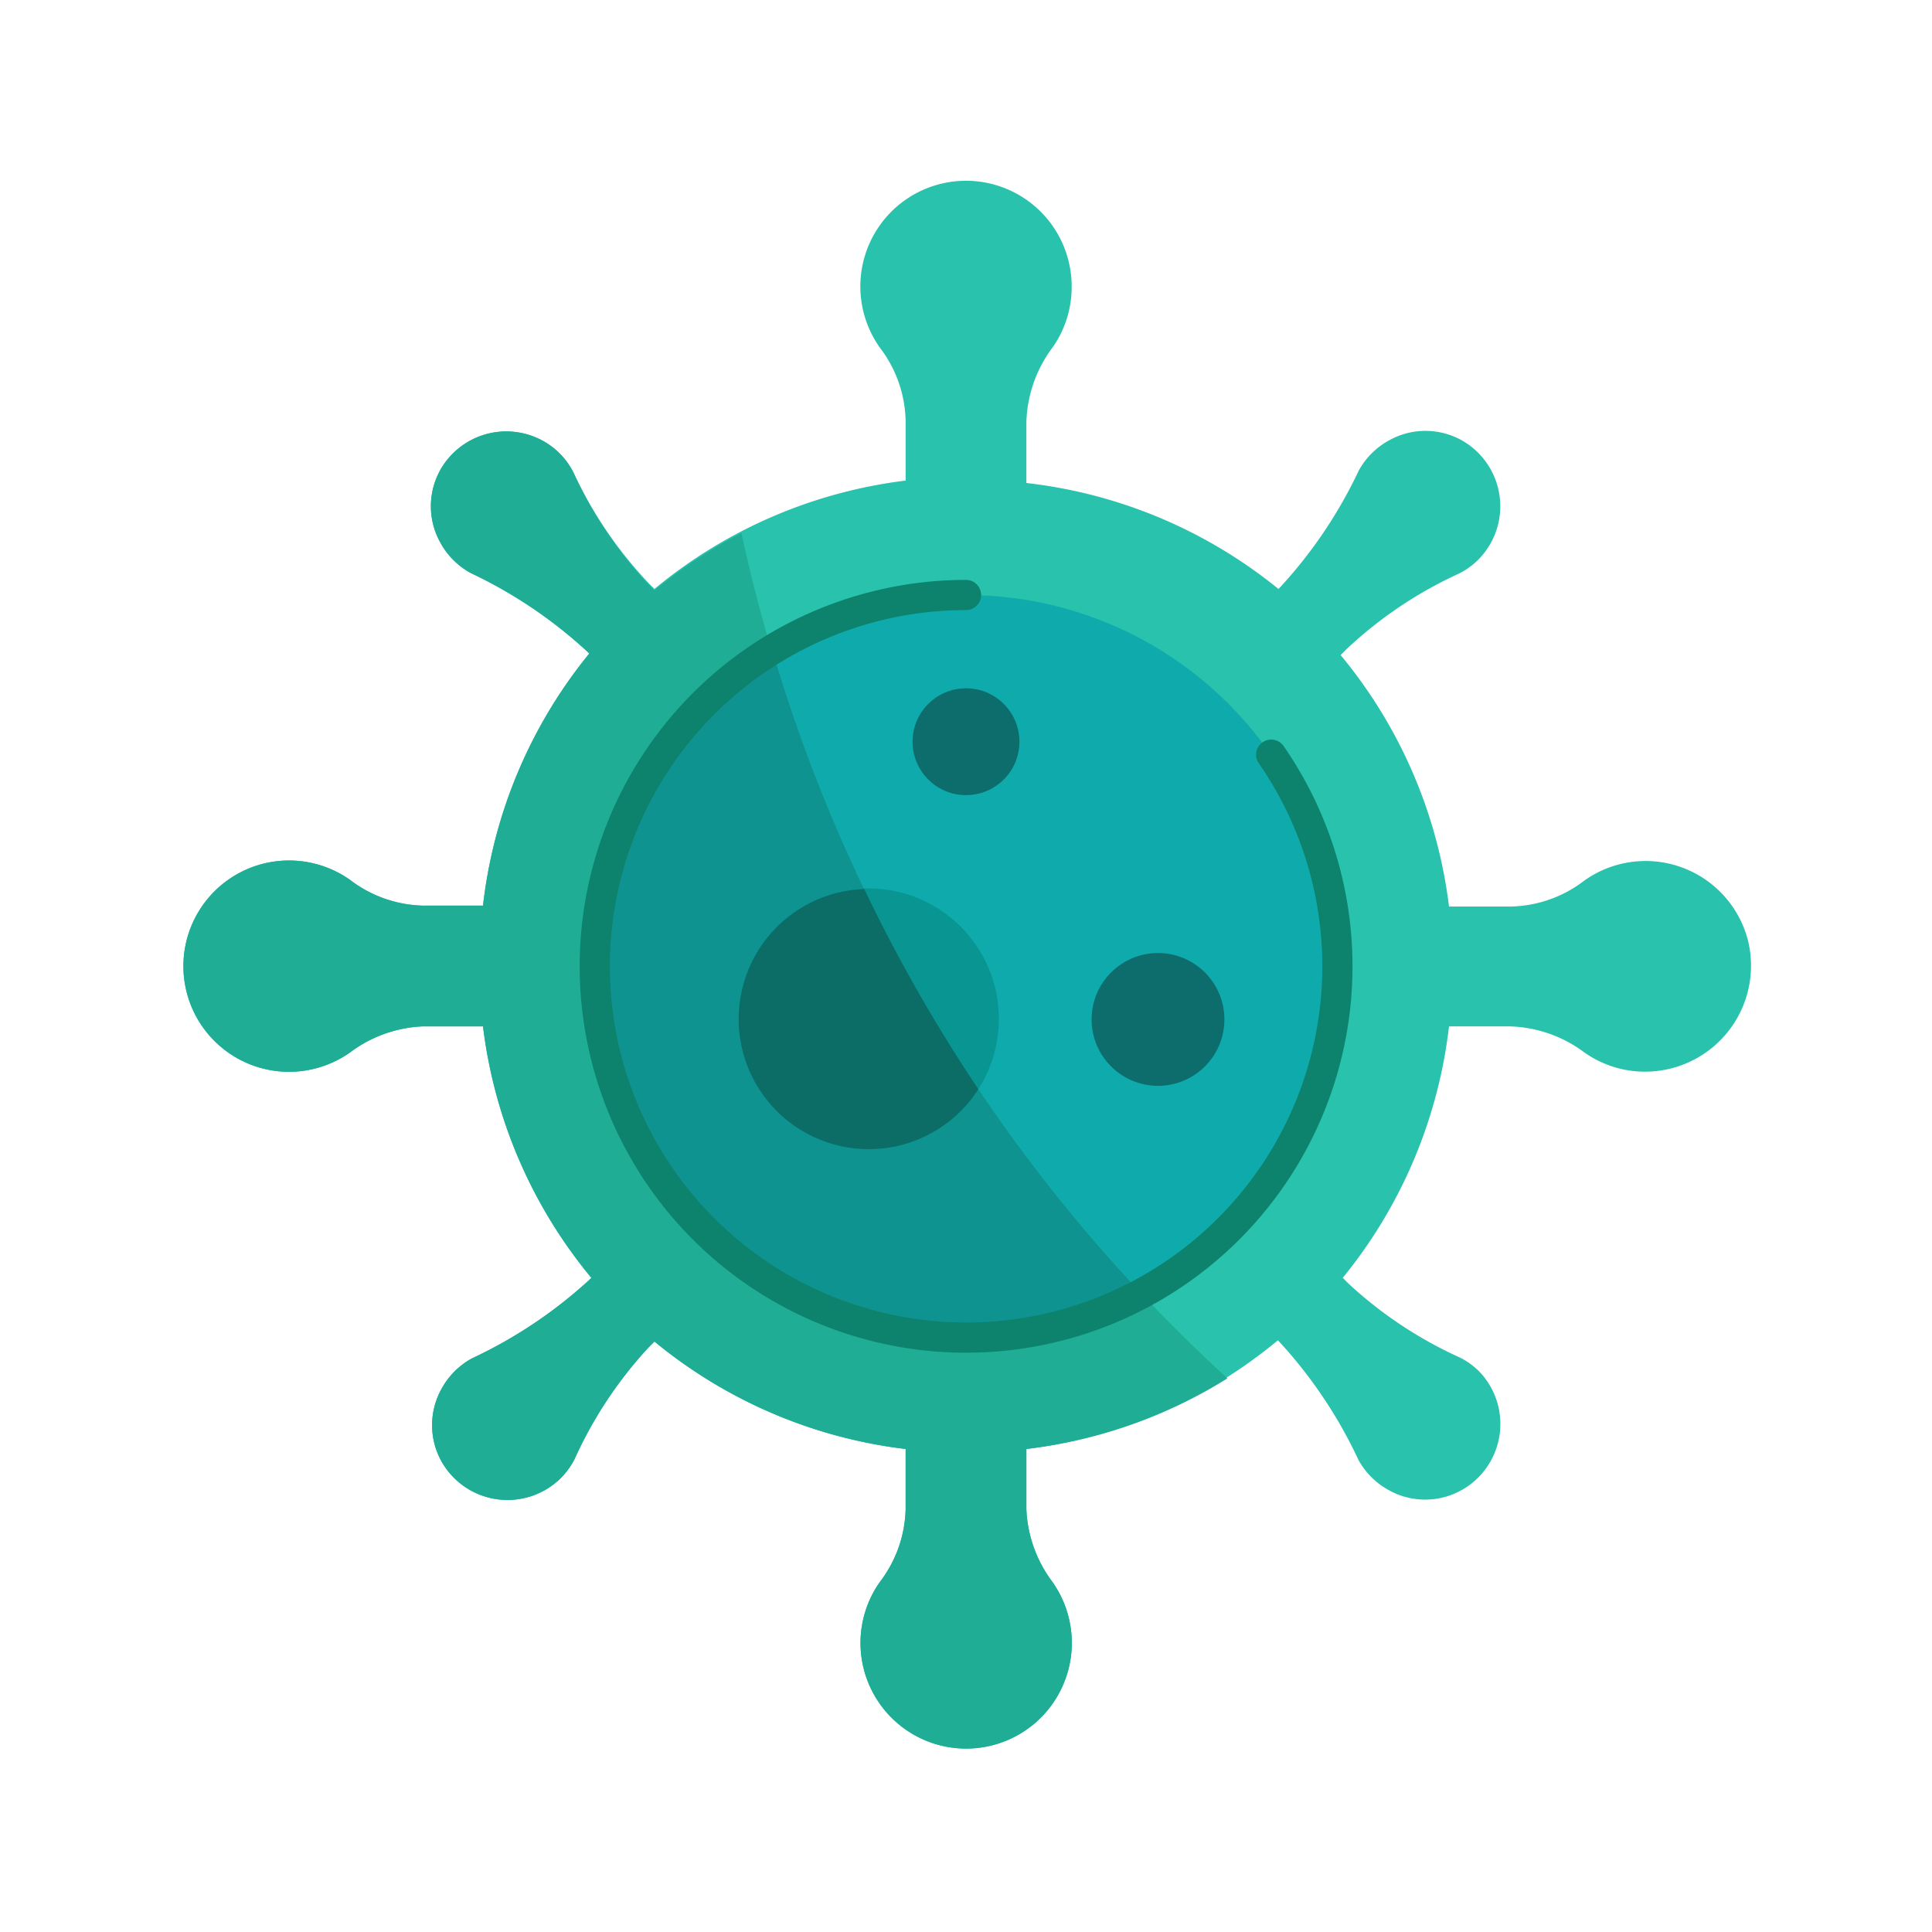 <?xml version="1.0" ?><svg viewBox="0 0 64 64" xmlns="http://www.w3.org/2000/svg"><defs><style>.cls-1{fill:#28c2ad;}.cls-2{fill:#0fabac;}.cls-3{fill:#0d6d6d;}.cls-4{fill:#1fad95;}.cls-5{fill:#0f9390;}.cls-6{fill:#099692;}.cls-7{fill:#0b6d66;}.cls-8,.cls-9{fill:none;}.cls-8{stroke:#0d826c;stroke-linecap:round;stroke-linejoin:round;}</style></defs><title/><g id="Outline"><path class="cls-1" d="M57.91,31.18a3.5,3.5,0,0,0-5.44-2,4.13,4.13,0,0,1-2.4.85H48a16.1,16.1,0,0,0-3.59-8.33l.2-.2A13.79,13.79,0,0,1,48.33,19a2.46,2.46,0,0,0,.64-.46,2.51,2.51,0,0,0-.54-3.95,2.47,2.47,0,0,0-2.42,0,2.53,2.53,0,0,0-1,1,15.36,15.36,0,0,1-2.6,3.86l-.06.06A16.1,16.1,0,0,0,34,16V14a4.32,4.32,0,0,1,.86-2.48,3.47,3.47,0,0,0,.64-2,3.5,3.5,0,1,0-6.35,2,4.13,4.13,0,0,1,.85,2.4v2a16.1,16.1,0,0,0-8.32,3.59l-.21-.21A13.79,13.79,0,0,1,19,15.66a2.46,2.46,0,0,0-.46-.64,2.51,2.51,0,0,0-3.95.54,2.47,2.47,0,0,0,0,2.42,2.53,2.53,0,0,0,1,1,15.36,15.36,0,0,1,3.86,2.6l.07.07A16.1,16.1,0,0,0,16,30h-2a4.13,4.13,0,0,1-2.4-.85,3.5,3.5,0,1,0,0,5.71A4.32,4.32,0,0,1,14,34h2a16.1,16.1,0,0,0,3.59,8.33l-.06.06A15.36,15.36,0,0,1,15.63,45a2.53,2.53,0,0,0-1,1,2.47,2.47,0,0,0,0,2.42,2.51,2.51,0,0,0,3.95.54,2.45,2.45,0,0,0,.46-.64,13.79,13.79,0,0,1,2.44-3.68l.2-.2A16.1,16.1,0,0,0,30,48v2a4.13,4.13,0,0,1-.85,2.4,3.5,3.5,0,1,0,5.71,0A4.32,4.32,0,0,1,34,50V48a16.1,16.1,0,0,0,8.33-3.6l.06.06A15.37,15.37,0,0,1,45,48.36a2.53,2.53,0,0,0,1,1,2.47,2.47,0,0,0,2.42,0A2.51,2.51,0,0,0,49,45.43a2.46,2.46,0,0,0-.64-.46,13.79,13.79,0,0,1-3.68-2.44l-.2-.2A16.1,16.1,0,0,0,48,34h2a4.32,4.32,0,0,1,2.48.86,3.47,3.47,0,0,0,2,.64A3.51,3.51,0,0,0,57.91,31.18Z"/><circle class="cls-2" cx="32" cy="32" r="12.29"/><circle class="cls-3" cx="32" cy="24.57" r="1.77"/><circle class="cls-3" cx="38.36" cy="33.77" r="2.2"/><path class="cls-4" d="M40.66,45.66a53.22,53.22,0,0,1-16.1-28,16.05,16.05,0,0,0-2.88,1.9l-.21-.21A13.79,13.79,0,0,1,19,15.66a2.46,2.46,0,0,0-.46-.64,2.51,2.51,0,0,0-3.95.54,2.47,2.47,0,0,0,0,2.42,2.53,2.53,0,0,0,1,1,15.36,15.36,0,0,1,3.86,2.6l.07.07A16.1,16.1,0,0,0,16,30h-2a4.13,4.13,0,0,1-2.4-.85,3.5,3.5,0,1,0,0,5.71A4.32,4.32,0,0,1,14,34h2a16.1,16.1,0,0,0,3.59,8.33l-.06.06A15.36,15.36,0,0,1,15.63,45a2.53,2.53,0,0,0-1,1,2.47,2.47,0,0,0,0,2.42,2.51,2.51,0,0,0,3.95.54,2.45,2.45,0,0,0,.46-.64,13.79,13.79,0,0,1,2.44-3.68l.2-.2A16.1,16.1,0,0,0,30,48v2a4.13,4.13,0,0,1-.85,2.4,3.5,3.5,0,1,0,5.71,0A4.32,4.32,0,0,1,34,50V48A16.11,16.11,0,0,0,40.66,45.66Z"/><path class="cls-5" d="M19.71,32A12.29,12.29,0,0,0,37.8,42.84,52.94,52.94,0,0,1,25.58,21.53,12.27,12.27,0,0,0,19.71,32Z"/><circle class="cls-6" cx="28.77" cy="33.75" r="4.32"/><path class="cls-7" d="M28.63,29.45a4.31,4.31,0,1,0,3.78,6.63A52.61,52.61,0,0,1,28.63,29.45Z"/><path class="cls-8" d="M42.11,25A12.3,12.3,0,1,1,32,19.71"/><rect class="cls-9" height="64" width="64"/></g></svg>